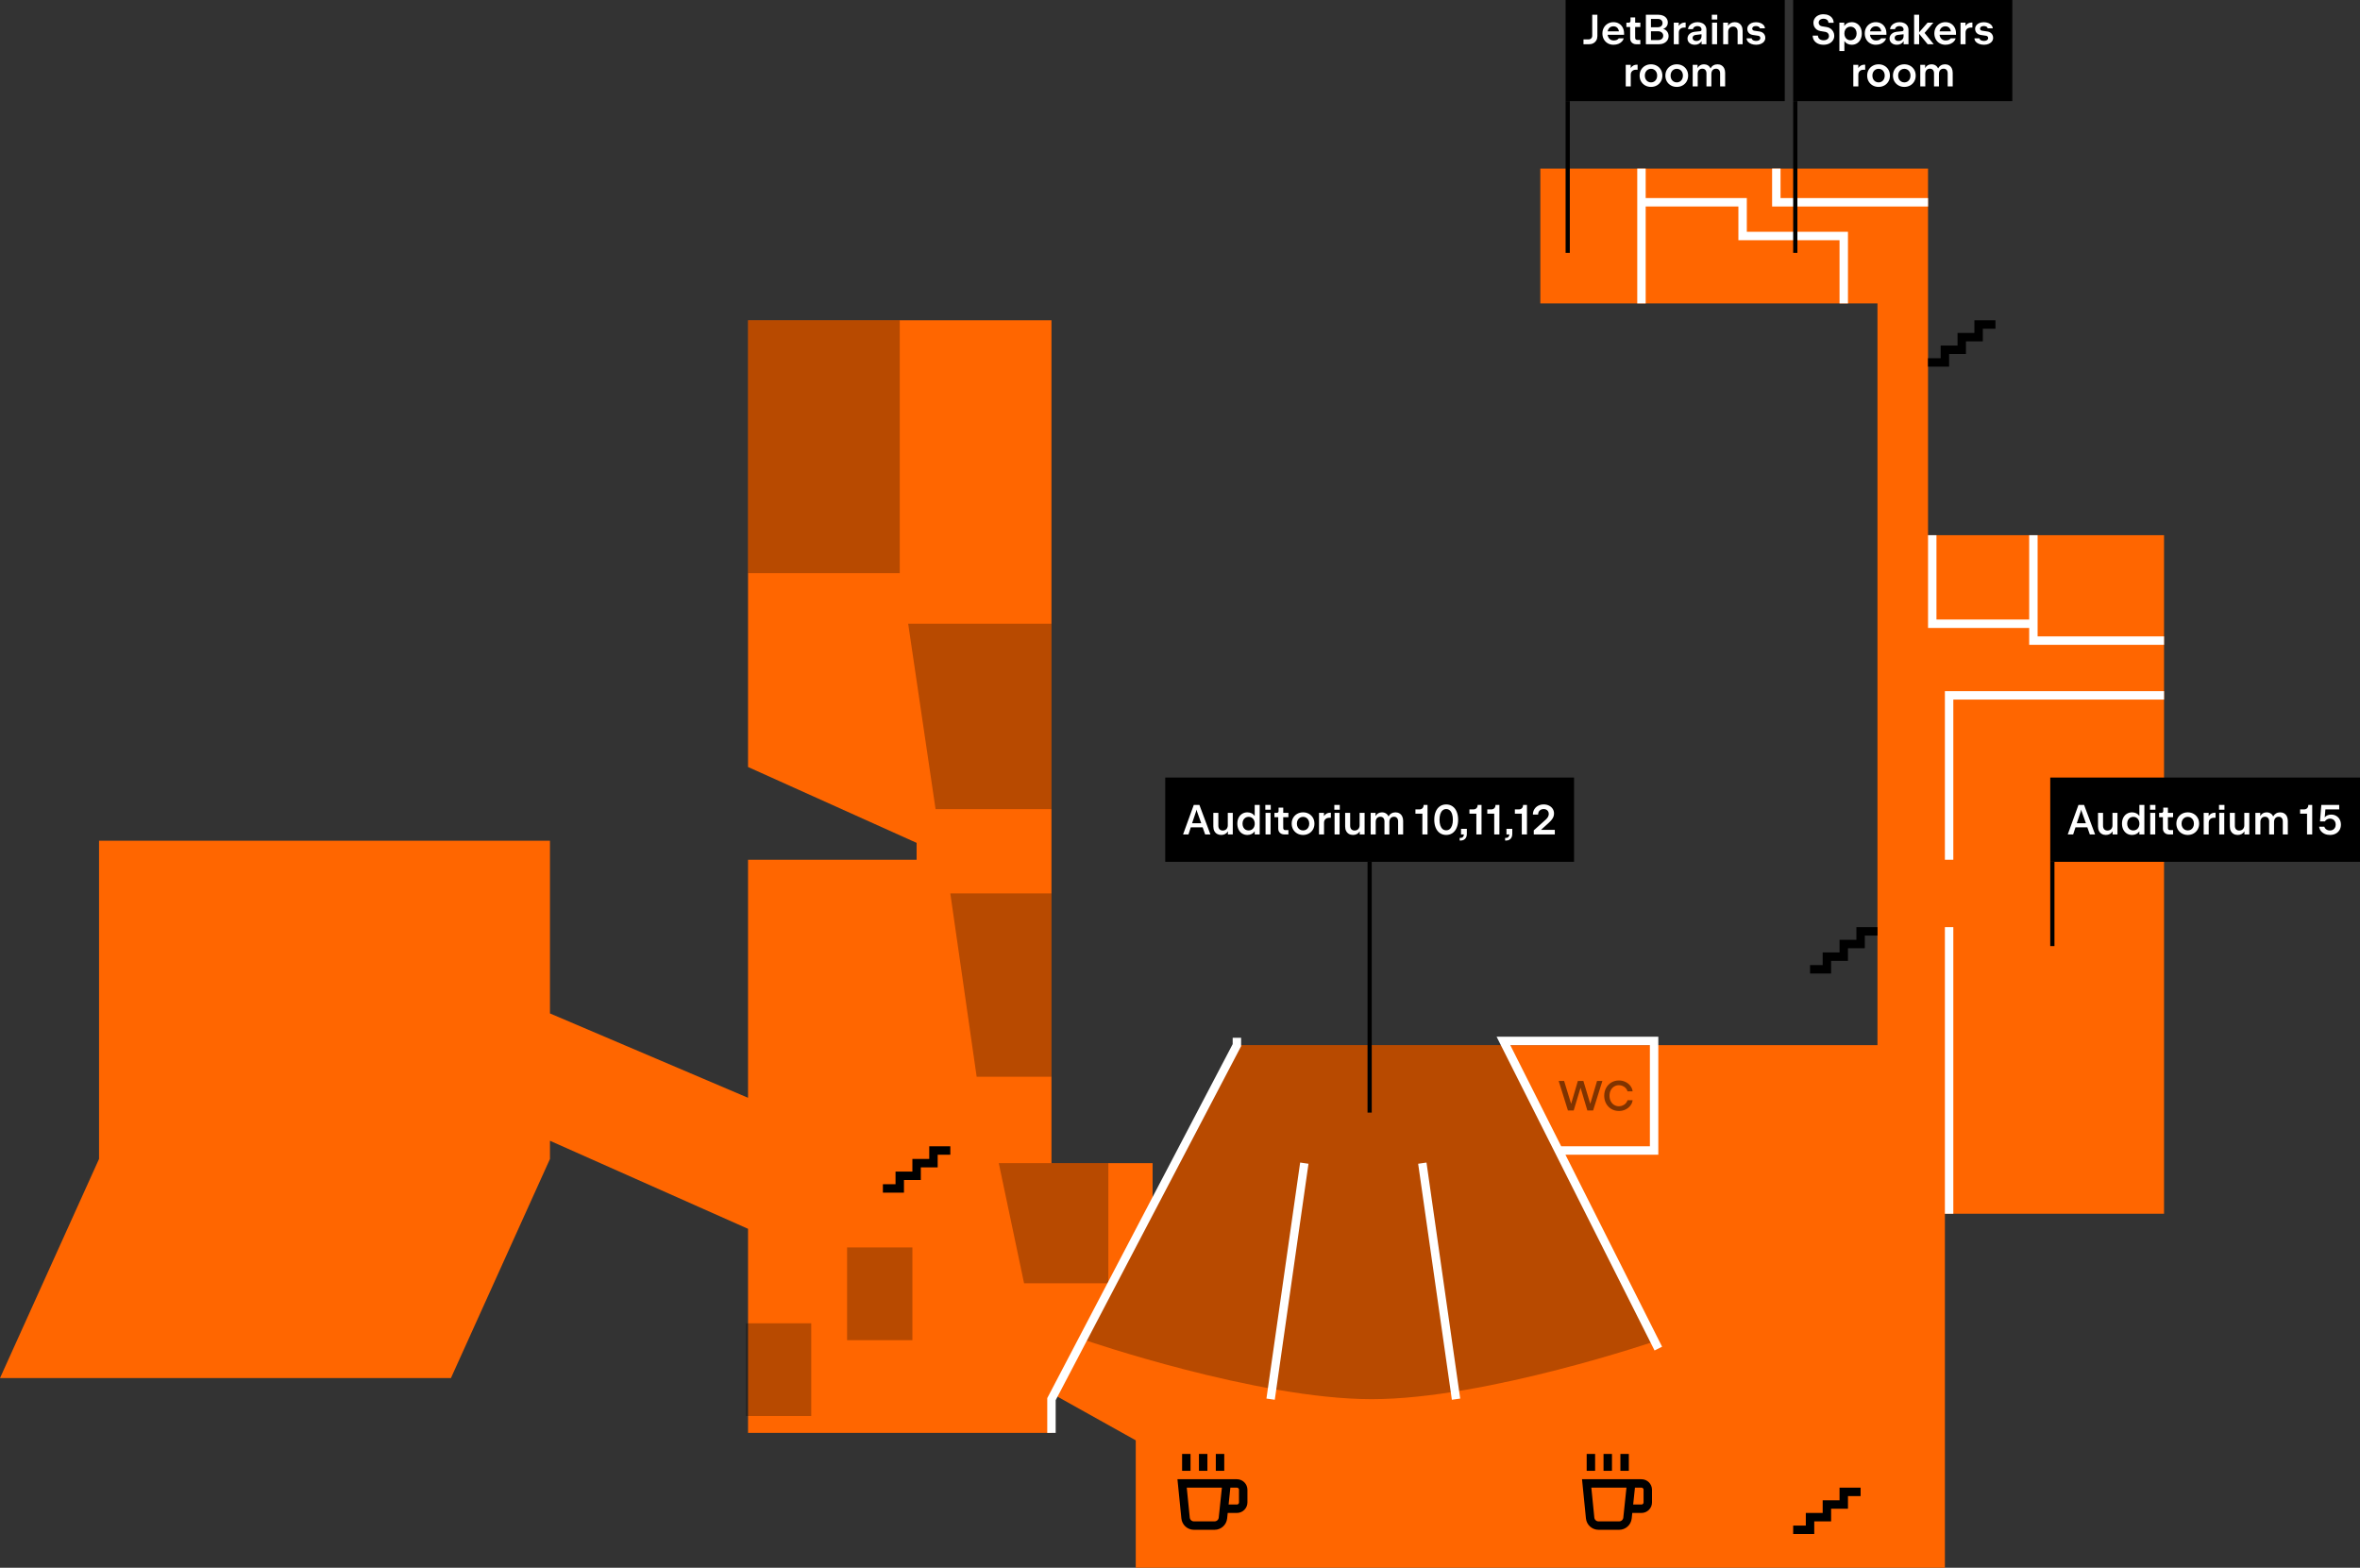 <svg width="1120" height="744" viewBox="0 0 1120 744" fill="none" xmlns="http://www.w3.org/2000/svg">
<rect x="0" y="0" width="1120" height="744" fill="#333333" stroke="none"/>
<path fill-rule="evenodd" clip-rule="evenodd" d="M915 80H731V144H891V254V306V496L732 496H587L547 572.667V552H499V152H355V364L435 400V408H355V520.977L261 480.94V399H47V550L0 654H214L261 550V541.373L355 583.151V680H499V661.217L539 683.536V744H923V576H1027V254H915V144V143V80Z" fill="#FF6600"/>
<rect x="355" y="152" width="72" height="120" fill="black" fill-opacity="0.28"/>
<rect x="354" y="628" width="31" height="44" fill="black" fill-opacity="0.28"/>
<rect x="402" y="592" width="31" height="44" fill="black" fill-opacity="0.28"/>
<path d="M474 552H526V609H486L474 552Z" fill="black" fill-opacity="0.28"/>
<path d="M431 296H499V384H444L431 296Z" fill="black" fill-opacity="0.28"/>
<path d="M451 424H499V511H463.5L451 424Z" fill="black" fill-opacity="0.28"/>
<path d="M587 496H715L787 636C787 636 705.562 664 651 664C596.438 664 515 636 515 636L587 496Z" fill="black" fill-opacity="0.28"/>
<path d="M843 80V96H915" stroke="white" stroke-width="4"/>
<path d="M1027 330H925V408M925 576V440M917 254V296H965M965 296V254M965 296V304H1027M779 80V96M779 144V96M779 96H827V112H875V144M499 680V664L587 496V492.5M787 640L739.678 546M691 664L675 552M603 664L619 552M739.678 546L713.5 494H785V546H739.678Z" stroke="white" stroke-width="4"/>
<g clip-path="url(#clip0_8714_5880)">
<rect width="104" height="48" transform="translate(743)" fill="black"/>
<path d="M751.484 18.71H753.834C754.368 18.71 754.801 18.547 755.134 18.22C755.468 17.887 755.634 17.453 755.634 16.92V7H758.084V17.09C758.084 17.857 757.918 18.537 757.584 19.13C757.251 19.717 756.781 20.177 756.174 20.51C755.574 20.837 754.884 21 754.104 21H751.484V18.71ZM765.696 21.24C764.696 21.24 763.796 21.01 762.996 20.55C762.202 20.09 761.582 19.453 761.136 18.64C760.689 17.82 760.466 16.897 760.466 15.87C760.466 14.857 760.692 13.943 761.146 13.13C761.599 12.317 762.222 11.68 763.016 11.22C763.816 10.753 764.709 10.52 765.696 10.52C766.709 10.52 767.596 10.75 768.356 11.21C769.122 11.67 769.712 12.307 770.126 13.12C770.539 13.927 770.746 14.843 770.746 15.87V16.52H762.936C763.002 17.053 763.166 17.523 763.426 17.93C763.686 18.337 764.019 18.653 764.426 18.88C764.832 19.1 765.286 19.21 765.786 19.21C766.372 19.21 766.869 19.123 767.276 18.95C767.682 18.777 767.996 18.527 768.216 18.2H770.566C770.459 18.7 770.196 19.183 769.776 19.65C769.356 20.117 768.796 20.5 768.096 20.8C767.396 21.093 766.596 21.24 765.696 21.24ZM768.306 14.87C768.186 14.137 767.902 13.557 767.456 13.13C767.016 12.703 766.432 12.49 765.706 12.49C764.986 12.49 764.379 12.703 763.886 13.13C763.399 13.557 763.089 14.137 762.956 14.87H768.306ZM776.505 21C775.959 21 775.465 20.883 775.025 20.65C774.592 20.417 774.252 20.093 774.005 19.68C773.765 19.267 773.645 18.797 773.645 18.27L773.635 12.81H771.835L771.845 10.76H772.965C773.219 10.76 773.422 10.683 773.575 10.53C773.729 10.37 773.805 10.167 773.805 9.92V8.27H776.015V10.76H778.475L778.465 12.81H776.005L776.015 17.98C776.015 18.26 776.105 18.493 776.285 18.68C776.472 18.86 776.705 18.95 776.985 18.95H778.465V21H776.505ZM787.076 7C787.936 7 788.703 7.157 789.376 7.47C790.05 7.783 790.573 8.22 790.946 8.78C791.32 9.333 791.506 9.963 791.506 10.67C791.506 11.41 791.306 12.047 790.906 12.58C790.506 13.113 789.963 13.483 789.276 13.69C790.07 13.903 790.7 14.32 791.166 14.94C791.633 15.553 791.866 16.28 791.866 17.12C791.866 17.867 791.67 18.537 791.276 19.13C790.883 19.717 790.33 20.177 789.616 20.51C788.91 20.837 788.103 21 787.196 21H781.096V7H787.076ZM786.936 19.02C787.41 19.02 787.826 18.937 788.186 18.77C788.546 18.597 788.826 18.357 789.026 18.05C789.233 17.737 789.336 17.373 789.336 16.96C789.336 16.547 789.233 16.18 789.026 15.86C788.826 15.54 788.543 15.29 788.176 15.11C787.816 14.93 787.403 14.84 786.936 14.84H783.506V19.02H786.936ZM786.816 12.92C787.25 12.92 787.63 12.84 787.956 12.68C788.29 12.513 788.546 12.283 788.726 11.99C788.913 11.69 789.006 11.34 789.006 10.94C789.006 10.547 788.913 10.203 788.726 9.91C788.546 9.61 788.29 9.38 787.956 9.22C787.63 9.06 787.25 8.98 786.816 8.98H783.506V12.92H786.816ZM794.341 10.76H796.701V12.3C797.027 11.78 797.434 11.383 797.921 11.11C798.407 10.83 798.964 10.69 799.591 10.69H799.971V13.09H799.291C798.497 13.083 797.871 13.293 797.411 13.72C796.951 14.147 796.721 14.73 796.721 15.47V21H794.341V10.76ZM805.599 10.52C806.432 10.52 807.169 10.67 807.809 10.97C808.449 11.263 808.945 11.69 809.299 12.25C809.652 12.803 809.829 13.46 809.829 14.22V21H807.529V19.51C807.209 20.07 806.772 20.5 806.219 20.8C805.672 21.093 805.025 21.24 804.279 21.24C803.619 21.24 803.025 21.117 802.499 20.87C801.979 20.617 801.572 20.267 801.279 19.82C800.985 19.367 800.839 18.853 800.839 18.28C800.839 17.733 800.979 17.23 801.259 16.77C801.545 16.303 801.942 15.923 802.449 15.63C802.955 15.337 803.525 15.157 804.159 15.09L806.829 14.81C807.035 14.79 807.199 14.717 807.319 14.59C807.439 14.457 807.499 14.263 807.499 14.01C807.492 13.523 807.309 13.13 806.949 12.83C806.589 12.53 806.119 12.38 805.539 12.38C805.165 12.38 804.822 12.447 804.509 12.58C804.202 12.707 803.955 12.88 803.769 13.1C803.582 13.32 803.472 13.563 803.439 13.83H801.089C801.155 13.19 801.392 12.62 801.799 12.12C802.205 11.62 802.739 11.23 803.399 10.95C804.059 10.663 804.792 10.52 805.599 10.52ZM803.259 18.01C803.259 18.437 803.425 18.783 803.759 19.05C804.092 19.317 804.522 19.45 805.049 19.45C805.529 19.45 805.952 19.353 806.319 19.16C806.692 18.967 806.982 18.7 807.189 18.36C807.395 18.013 807.499 17.617 807.499 17.17V16.26L804.729 16.58C804.289 16.627 803.932 16.777 803.659 17.03C803.392 17.283 803.259 17.61 803.259 18.01ZM812.505 10.76H814.885V21H812.505V10.76ZM814.975 7V9.26H812.395V7H814.975ZM817.778 10.76H820.088V12.23C820.421 11.677 820.858 11.253 821.398 10.96C821.945 10.667 822.571 10.52 823.278 10.52C824.011 10.52 824.658 10.68 825.218 11C825.785 11.32 826.225 11.783 826.538 12.39C826.851 12.997 827.008 13.72 827.008 14.56V21H824.628V14.92C824.628 14.193 824.438 13.627 824.058 13.22C823.685 12.813 823.168 12.61 822.508 12.61C822.041 12.61 821.628 12.713 821.268 12.92C820.915 13.127 820.638 13.417 820.438 13.79C820.245 14.163 820.148 14.59 820.148 15.07V21H817.778V10.76ZM833.453 21.24C832.606 21.24 831.84 21.113 831.153 20.86C830.466 20.6 829.923 20.24 829.523 19.78C829.13 19.313 828.923 18.783 828.903 18.19H831.293C831.313 18.423 831.416 18.633 831.603 18.82C831.796 19.007 832.05 19.153 832.363 19.26C832.683 19.367 833.04 19.42 833.433 19.42C833.826 19.42 834.173 19.363 834.473 19.25C834.773 19.137 835.003 18.98 835.163 18.78C835.33 18.573 835.413 18.34 835.413 18.08C835.413 17.793 835.326 17.55 835.153 17.35C834.986 17.15 834.753 17.027 834.453 16.98L831.833 16.58C831.026 16.453 830.39 16.13 829.923 15.61C829.463 15.09 829.233 14.443 829.233 13.67C829.233 13.083 829.406 12.553 829.753 12.08C830.1 11.6 830.583 11.223 831.203 10.95C831.83 10.677 832.543 10.54 833.343 10.54C834.136 10.54 834.85 10.667 835.483 10.92C836.123 11.167 836.626 11.51 836.993 11.95C837.366 12.383 837.566 12.877 837.593 13.43H835.183C835.156 13.117 834.97 12.86 834.623 12.66C834.276 12.46 833.843 12.36 833.323 12.36C832.803 12.36 832.38 12.473 832.053 12.7C831.726 12.927 831.563 13.213 831.563 13.56C831.563 13.827 831.643 14.05 831.803 14.23C831.97 14.41 832.206 14.523 832.513 14.57L835.083 14.95C835.63 15.023 836.106 15.203 836.513 15.49C836.92 15.77 837.23 16.123 837.443 16.55C837.663 16.977 837.773 17.443 837.773 17.95C837.773 18.583 837.586 19.15 837.213 19.65C836.846 20.15 836.333 20.54 835.673 20.82C835.02 21.1 834.28 21.24 833.453 21.24ZM771.538 30.76H773.898V32.3C774.225 31.78 774.631 31.383 775.118 31.11C775.605 30.83 776.161 30.69 776.788 30.69H777.168V33.09H776.488C775.695 33.083 775.068 33.293 774.608 33.72C774.148 34.147 773.918 34.73 773.918 35.47V41H771.538V30.76ZM783.522 41.24C782.502 41.24 781.582 41.01 780.762 40.55C779.942 40.09 779.295 39.453 778.822 38.64C778.355 37.827 778.122 36.907 778.122 35.88C778.122 34.853 778.355 33.933 778.822 33.12C779.295 32.307 779.942 31.67 780.762 31.21C781.589 30.75 782.512 30.52 783.532 30.52C784.552 30.52 785.472 30.75 786.292 31.21C787.112 31.67 787.755 32.307 788.222 33.12C788.689 33.933 788.922 34.853 788.922 35.88C788.922 36.907 788.689 37.827 788.222 38.64C787.755 39.453 787.112 40.09 786.292 40.55C785.472 41.01 784.549 41.24 783.522 41.24ZM780.592 35.88C780.592 36.513 780.719 37.073 780.972 37.56C781.232 38.047 781.585 38.427 782.032 38.7C782.479 38.967 782.982 39.1 783.542 39.1C784.095 39.1 784.592 38.967 785.032 38.7C785.479 38.427 785.825 38.047 786.072 37.56C786.325 37.073 786.452 36.513 786.452 35.88C786.452 35.247 786.325 34.687 786.072 34.2C785.819 33.707 785.469 33.327 785.022 33.06C784.582 32.787 784.085 32.65 783.532 32.65C782.979 32.65 782.479 32.787 782.032 33.06C781.585 33.327 781.232 33.707 780.972 34.2C780.719 34.687 780.592 35.247 780.592 35.88ZM795.749 41.24C794.729 41.24 793.809 41.01 792.989 40.55C792.169 40.09 791.522 39.453 791.049 38.64C790.582 37.827 790.349 36.907 790.349 35.88C790.349 34.853 790.582 33.933 791.049 33.12C791.522 32.307 792.169 31.67 792.989 31.21C793.815 30.75 794.739 30.52 795.759 30.52C796.779 30.52 797.699 30.75 798.519 31.21C799.339 31.67 799.982 32.307 800.449 33.12C800.915 33.933 801.149 34.853 801.149 35.88C801.149 36.907 800.915 37.827 800.449 38.64C799.982 39.453 799.339 40.09 798.519 40.55C797.699 41.01 796.775 41.24 795.749 41.24ZM792.819 35.88C792.819 36.513 792.945 37.073 793.199 37.56C793.459 38.047 793.812 38.427 794.259 38.7C794.705 38.967 795.209 39.1 795.769 39.1C796.322 39.1 796.819 38.967 797.259 38.7C797.705 38.427 798.052 38.047 798.299 37.56C798.552 37.073 798.679 36.513 798.679 35.88C798.679 35.247 798.552 34.687 798.299 34.2C798.045 33.707 797.695 33.327 797.249 33.06C796.809 32.787 796.312 32.65 795.759 32.65C795.205 32.65 794.705 32.787 794.259 33.06C793.812 33.327 793.459 33.707 793.199 34.2C792.945 34.687 792.819 35.247 792.819 35.88ZM803.315 30.76H805.625V32.3C805.932 31.727 806.342 31.287 806.855 30.98C807.369 30.673 807.965 30.52 808.645 30.52C809.379 30.52 810.012 30.69 810.545 31.03C811.079 31.363 811.485 31.84 811.765 32.46C812.099 31.847 812.549 31.37 813.115 31.03C813.682 30.69 814.339 30.52 815.085 30.52C815.812 30.52 816.445 30.687 816.985 31.02C817.532 31.347 817.955 31.813 818.255 32.42C818.555 33.027 818.705 33.733 818.705 34.54V41H816.325V34.82C816.325 34.133 816.152 33.593 815.805 33.2C815.465 32.8 814.985 32.6 814.365 32.6C813.925 32.6 813.539 32.7 813.205 32.9C812.879 33.1 812.625 33.387 812.445 33.76C812.265 34.127 812.175 34.56 812.175 35.06V41H809.845V34.82C809.845 34.133 809.672 33.593 809.325 33.2C808.979 32.8 808.499 32.6 807.885 32.6C807.212 32.6 806.679 32.823 806.285 33.27C805.892 33.71 805.695 34.307 805.695 35.06V41H803.315V30.76Z" fill="white"/>
<path d="M743 48H744.999L745 120H743V48Z" fill="black"/>
</g>
<g clip-path="url(#clip1_8714_5880)">
<rect width="104" height="48" transform="translate(851)" fill="black"/>
<path d="M865.397 21.24C864.397 21.24 863.511 21.06 862.737 20.7C861.964 20.333 861.357 19.823 860.917 19.17C860.484 18.51 860.264 17.757 860.257 16.91H862.747C862.747 17.343 862.861 17.727 863.087 18.06C863.314 18.393 863.627 18.653 864.027 18.84C864.434 19.027 864.901 19.12 865.427 19.12C865.941 19.12 866.391 19.037 866.777 18.87C867.164 18.697 867.461 18.46 867.667 18.16C867.881 17.853 867.987 17.5 867.987 17.1C867.987 16.6 867.834 16.17 867.527 15.81C867.227 15.45 866.827 15.227 866.327 15.14L863.927 14.74C863.254 14.627 862.667 14.39 862.167 14.03C861.667 13.663 861.281 13.207 861.007 12.66C860.741 12.113 860.607 11.513 860.607 10.86C860.607 10.073 860.811 9.37 861.217 8.75C861.624 8.123 862.187 7.637 862.907 7.29C863.634 6.937 864.457 6.76 865.377 6.76C866.317 6.76 867.151 6.93 867.877 7.27C868.611 7.61 869.181 8.087 869.587 8.7C869.994 9.313 870.201 10.013 870.207 10.8H867.727C867.727 10.427 867.631 10.097 867.437 9.81C867.244 9.517 866.971 9.29 866.617 9.13C866.271 8.963 865.867 8.88 865.407 8.88C864.954 8.88 864.551 8.96 864.197 9.12C863.851 9.273 863.581 9.493 863.387 9.78C863.194 10.06 863.097 10.383 863.097 10.75C863.097 11.183 863.237 11.56 863.517 11.88C863.797 12.193 864.167 12.39 864.627 12.47L866.957 12.85C867.651 12.963 868.264 13.22 868.797 13.62C869.337 14.02 869.754 14.513 870.047 15.1C870.347 15.687 870.497 16.313 870.497 16.98C870.497 17.787 870.281 18.513 869.847 19.16C869.421 19.807 868.821 20.317 868.047 20.69C867.274 21.057 866.391 21.24 865.397 21.24ZM875.247 10.76V12.36C875.613 11.773 876.103 11.32 876.717 11C877.33 10.68 878.027 10.52 878.807 10.52C879.727 10.52 880.547 10.747 881.267 11.2C881.993 11.647 882.557 12.277 882.957 13.09C883.363 13.903 883.567 14.833 883.567 15.88C883.567 16.927 883.363 17.857 882.957 18.67C882.557 19.483 881.993 20.117 881.267 20.57C880.547 21.017 879.727 21.24 878.807 21.24C878.047 21.24 877.363 21.087 876.757 20.78C876.157 20.473 875.67 20.04 875.297 19.48V24.22H872.927V10.76H875.247ZM875.297 15.88C875.297 16.513 875.42 17.077 875.667 17.57C875.913 18.057 876.257 18.437 876.697 18.71C877.137 18.977 877.64 19.11 878.207 19.11C878.773 19.11 879.273 18.977 879.707 18.71C880.147 18.437 880.487 18.057 880.727 17.57C880.973 17.077 881.097 16.513 881.097 15.88C881.097 15.247 880.973 14.687 880.727 14.2C880.487 13.707 880.147 13.327 879.707 13.06C879.273 12.787 878.773 12.65 878.207 12.65C877.64 12.65 877.137 12.787 876.697 13.06C876.257 13.327 875.913 13.707 875.667 14.2C875.42 14.687 875.297 15.247 875.297 15.88ZM890.2 21.24C889.2 21.24 888.3 21.01 887.5 20.55C886.706 20.09 886.086 19.453 885.64 18.64C885.193 17.82 884.97 16.897 884.97 15.87C884.97 14.857 885.196 13.943 885.65 13.13C886.103 12.317 886.726 11.68 887.52 11.22C888.32 10.753 889.213 10.52 890.2 10.52C891.213 10.52 892.1 10.75 892.86 11.21C893.626 11.67 894.216 12.307 894.63 13.12C895.043 13.927 895.25 14.843 895.25 15.87V16.52H887.44C887.506 17.053 887.67 17.523 887.93 17.93C888.19 18.337 888.523 18.653 888.93 18.88C889.336 19.1 889.79 19.21 890.29 19.21C890.876 19.21 891.373 19.123 891.78 18.95C892.186 18.777 892.5 18.527 892.72 18.2H895.07C894.963 18.7 894.7 19.183 894.28 19.65C893.86 20.117 893.3 20.5 892.6 20.8C891.9 21.093 891.1 21.24 890.2 21.24ZM892.81 14.87C892.69 14.137 892.406 13.557 891.96 13.13C891.52 12.703 890.936 12.49 890.21 12.49C889.49 12.49 888.883 12.703 888.39 13.13C887.903 13.557 887.593 14.137 887.46 14.87H892.81ZM901.489 10.52C902.323 10.52 903.059 10.67 903.699 10.97C904.339 11.263 904.836 11.69 905.189 12.25C905.543 12.803 905.719 13.46 905.719 14.22V21H903.419V19.51C903.099 20.07 902.663 20.5 902.109 20.8C901.563 21.093 900.916 21.24 900.169 21.24C899.509 21.24 898.916 21.117 898.389 20.87C897.869 20.617 897.463 20.267 897.169 19.82C896.876 19.367 896.729 18.853 896.729 18.28C896.729 17.733 896.869 17.23 897.149 16.77C897.436 16.303 897.833 15.923 898.339 15.63C898.846 15.337 899.416 15.157 900.049 15.09L902.719 14.81C902.926 14.79 903.089 14.717 903.209 14.59C903.329 14.457 903.389 14.263 903.389 14.01C903.383 13.523 903.199 13.13 902.839 12.83C902.479 12.53 902.009 12.38 901.429 12.38C901.056 12.38 900.713 12.447 900.399 12.58C900.093 12.707 899.846 12.88 899.659 13.1C899.473 13.32 899.363 13.563 899.329 13.83H896.979C897.046 13.19 897.283 12.62 897.689 12.12C898.096 11.62 898.629 11.23 899.289 10.95C899.949 10.663 900.683 10.52 901.489 10.52ZM899.149 18.01C899.149 18.437 899.316 18.783 899.649 19.05C899.983 19.317 900.413 19.45 900.939 19.45C901.419 19.45 901.843 19.353 902.209 19.16C902.583 18.967 902.873 18.7 903.079 18.36C903.286 18.013 903.389 17.617 903.389 17.17V16.26L900.619 16.58C900.179 16.627 899.823 16.777 899.549 17.03C899.283 17.283 899.149 17.61 899.149 18.01ZM908.395 7H910.775V15.33L914.785 10.76H917.515L913.365 15.63L917.695 21H914.825L910.775 16.03V21H908.395V7ZM923.227 21.24C922.227 21.24 921.327 21.01 920.527 20.55C919.734 20.09 919.114 19.453 918.667 18.64C918.22 17.82 917.997 16.897 917.997 15.87C917.997 14.857 918.224 13.943 918.677 13.13C919.13 12.317 919.754 11.68 920.547 11.22C921.347 10.753 922.24 10.52 923.227 10.52C924.24 10.52 925.127 10.75 925.887 11.21C926.654 11.67 927.244 12.307 927.657 13.12C928.07 13.927 928.277 14.843 928.277 15.87V16.52H920.467C920.534 17.053 920.697 17.523 920.957 17.93C921.217 18.337 921.55 18.653 921.957 18.88C922.364 19.1 922.817 19.21 923.317 19.21C923.904 19.21 924.4 19.123 924.807 18.95C925.214 18.777 925.527 18.527 925.747 18.2H928.097C927.99 18.7 927.727 19.183 927.307 19.65C926.887 20.117 926.327 20.5 925.627 20.8C924.927 21.093 924.127 21.24 923.227 21.24ZM925.837 14.87C925.717 14.137 925.434 13.557 924.987 13.13C924.547 12.703 923.964 12.49 923.237 12.49C922.517 12.49 921.91 12.703 921.417 13.13C920.93 13.557 920.62 14.137 920.487 14.87H925.837ZM930.427 10.76H932.787V12.3C933.113 11.78 933.52 11.383 934.007 11.11C934.493 10.83 935.05 10.69 935.677 10.69H936.057V13.09H935.377C934.583 13.083 933.957 13.293 933.497 13.72C933.037 14.147 932.807 14.73 932.807 15.47V21H930.427V10.76ZM941.57 21.24C940.724 21.24 939.957 21.113 939.27 20.86C938.584 20.6 938.04 20.24 937.64 19.78C937.247 19.313 937.04 18.783 937.02 18.19H939.41C939.43 18.423 939.534 18.633 939.72 18.82C939.914 19.007 940.167 19.153 940.48 19.26C940.8 19.367 941.157 19.42 941.55 19.42C941.944 19.42 942.29 19.363 942.59 19.25C942.89 19.137 943.12 18.98 943.28 18.78C943.447 18.573 943.53 18.34 943.53 18.08C943.53 17.793 943.444 17.55 943.27 17.35C943.104 17.15 942.87 17.027 942.57 16.98L939.95 16.58C939.144 16.453 938.507 16.13 938.04 15.61C937.58 15.09 937.35 14.443 937.35 13.67C937.35 13.083 937.524 12.553 937.87 12.08C938.217 11.6 938.7 11.223 939.32 10.95C939.947 10.677 940.66 10.54 941.46 10.54C942.254 10.54 942.967 10.667 943.6 10.92C944.24 11.167 944.744 11.51 945.11 11.95C945.484 12.383 945.684 12.877 945.71 13.43H943.3C943.274 13.117 943.087 12.86 942.74 12.66C942.394 12.46 941.96 12.36 941.44 12.36C940.92 12.36 940.497 12.473 940.17 12.7C939.844 12.927 939.68 13.213 939.68 13.56C939.68 13.827 939.76 14.05 939.92 14.23C940.087 14.41 940.324 14.523 940.63 14.57L943.2 14.95C943.747 15.023 944.224 15.203 944.63 15.49C945.037 15.77 945.347 16.123 945.56 16.55C945.78 16.977 945.89 17.443 945.89 17.95C945.89 18.583 945.704 19.15 945.33 19.65C944.964 20.15 944.45 20.54 943.79 20.82C943.137 21.1 942.397 21.24 941.57 21.24ZM879.538 30.76H881.898V32.3C882.225 31.78 882.631 31.383 883.118 31.11C883.605 30.83 884.161 30.69 884.788 30.69H885.168V33.09H884.488C883.695 33.083 883.068 33.293 882.608 33.72C882.148 34.147 881.918 34.73 881.918 35.47V41H879.538V30.76ZM891.522 41.24C890.502 41.24 889.582 41.01 888.762 40.55C887.942 40.09 887.295 39.453 886.822 38.64C886.355 37.827 886.122 36.907 886.122 35.88C886.122 34.853 886.355 33.933 886.822 33.12C887.295 32.307 887.942 31.67 888.762 31.21C889.589 30.75 890.512 30.52 891.532 30.52C892.552 30.52 893.472 30.75 894.292 31.21C895.112 31.67 895.755 32.307 896.222 33.12C896.689 33.933 896.922 34.853 896.922 35.88C896.922 36.907 896.689 37.827 896.222 38.64C895.755 39.453 895.112 40.09 894.292 40.55C893.472 41.01 892.549 41.24 891.522 41.24ZM888.592 35.88C888.592 36.513 888.719 37.073 888.972 37.56C889.232 38.047 889.585 38.427 890.032 38.7C890.479 38.967 890.982 39.1 891.542 39.1C892.095 39.1 892.592 38.967 893.032 38.7C893.479 38.427 893.825 38.047 894.072 37.56C894.325 37.073 894.452 36.513 894.452 35.88C894.452 35.247 894.325 34.687 894.072 34.2C893.819 33.707 893.469 33.327 893.022 33.06C892.582 32.787 892.085 32.65 891.532 32.65C890.979 32.65 890.479 32.787 890.032 33.06C889.585 33.327 889.232 33.707 888.972 34.2C888.719 34.687 888.592 35.247 888.592 35.88ZM903.749 41.24C902.729 41.24 901.809 41.01 900.989 40.55C900.169 40.09 899.522 39.453 899.049 38.64C898.582 37.827 898.349 36.907 898.349 35.88C898.349 34.853 898.582 33.933 899.049 33.12C899.522 32.307 900.169 31.67 900.989 31.21C901.815 30.75 902.739 30.52 903.759 30.52C904.779 30.52 905.699 30.75 906.519 31.21C907.339 31.67 907.982 32.307 908.449 33.12C908.915 33.933 909.149 34.853 909.149 35.88C909.149 36.907 908.915 37.827 908.449 38.64C907.982 39.453 907.339 40.09 906.519 40.55C905.699 41.01 904.775 41.24 903.749 41.24ZM900.819 35.88C900.819 36.513 900.945 37.073 901.199 37.56C901.459 38.047 901.812 38.427 902.259 38.7C902.705 38.967 903.209 39.1 903.769 39.1C904.322 39.1 904.819 38.967 905.259 38.7C905.705 38.427 906.052 38.047 906.299 37.56C906.552 37.073 906.679 36.513 906.679 35.88C906.679 35.247 906.552 34.687 906.299 34.2C906.045 33.707 905.695 33.327 905.249 33.06C904.809 32.787 904.312 32.65 903.759 32.65C903.205 32.65 902.705 32.787 902.259 33.06C901.812 33.327 901.459 33.707 901.199 34.2C900.945 34.687 900.819 35.247 900.819 35.88ZM911.315 30.76H913.625V32.3C913.932 31.727 914.342 31.287 914.855 30.98C915.369 30.673 915.965 30.52 916.645 30.52C917.379 30.52 918.012 30.69 918.545 31.03C919.079 31.363 919.485 31.84 919.765 32.46C920.099 31.847 920.549 31.37 921.115 31.03C921.682 30.69 922.339 30.52 923.085 30.52C923.812 30.52 924.445 30.687 924.985 31.02C925.532 31.347 925.955 31.813 926.255 32.42C926.555 33.027 926.705 33.733 926.705 34.54V41H924.325V34.82C924.325 34.133 924.152 33.593 923.805 33.2C923.465 32.8 922.985 32.6 922.365 32.6C921.925 32.6 921.539 32.7 921.205 32.9C920.879 33.1 920.625 33.387 920.445 33.76C920.265 34.127 920.175 34.56 920.175 35.06V41H917.845V34.82C917.845 34.133 917.672 33.593 917.325 33.2C916.979 32.8 916.499 32.6 915.885 32.6C915.212 32.6 914.679 32.823 914.285 33.27C913.892 33.71 913.695 34.307 913.695 35.06V41H911.315V30.76Z" fill="white"/>
<path d="M851 48H852.999L853 120H851V48Z" fill="black"/>
</g>
<g clip-path="url(#clip2_8714_5880)">
<rect width="147" height="40" transform="translate(973 369)" fill="black"/>
<path d="M986.39 382H989.06L994.29 396H991.79L990.6 392.63H984.97L983.87 396H981.3L986.39 382ZM989.93 390.68L987.91 385.06L987.7 384.19L987.48 385.06L985.59 390.68H989.93ZM1004.9 396H1002.59V394.53C1002.26 395.083 1001.82 395.507 1001.27 395.8C1000.73 396.093 1000.11 396.24 999.399 396.24C998.665 396.24 998.015 396.08 997.449 395.76C996.889 395.44 996.452 394.977 996.139 394.37C995.825 393.763 995.669 393.04 995.669 392.2V385.76H998.049V391.84C998.049 392.567 998.235 393.133 998.609 393.54C998.989 393.947 999.509 394.15 1000.17 394.15C1000.64 394.15 1001.05 394.047 1001.4 393.84C1001.76 393.633 1002.04 393.343 1002.23 392.97C1002.43 392.597 1002.53 392.17 1002.53 391.69V385.76H1004.9V396ZM1015.3 394.51C1014.93 395.063 1014.44 395.49 1013.84 395.79C1013.24 396.09 1012.57 396.24 1011.81 396.24C1010.89 396.24 1010.07 396.017 1009.34 395.57C1008.62 395.117 1008.06 394.483 1007.65 393.67C1007.25 392.857 1007.05 391.927 1007.05 390.88C1007.05 389.833 1007.25 388.903 1007.65 388.09C1008.06 387.277 1008.62 386.647 1009.34 386.2C1010.07 385.747 1010.89 385.52 1011.81 385.52C1012.57 385.52 1013.24 385.67 1013.84 385.97C1014.44 386.27 1014.93 386.697 1015.3 387.25V382H1017.67V396H1015.3V394.51ZM1009.52 390.88C1009.52 391.513 1009.64 392.077 1009.88 392.57C1010.13 393.057 1010.47 393.437 1010.9 393.71C1011.34 393.977 1011.85 394.11 1012.41 394.11C1012.94 394.11 1013.41 393.993 1013.82 393.76C1014.24 393.527 1014.58 393.2 1014.83 392.78C1015.09 392.353 1015.25 391.86 1015.3 391.3V390.46C1015.25 389.9 1015.09 389.41 1014.83 388.99C1014.58 388.563 1014.24 388.233 1013.82 388C1013.41 387.767 1012.94 387.65 1012.41 387.65C1011.85 387.65 1011.34 387.787 1010.9 388.06C1010.47 388.327 1010.13 388.707 1009.88 389.2C1009.64 389.687 1009.52 390.247 1009.52 390.88ZM1020.45 385.76H1022.83V396H1020.45V385.76ZM1022.92 382V384.26H1020.34V382H1022.92ZM1029.33 396C1028.79 396 1028.29 395.883 1027.85 395.65C1027.42 395.417 1027.08 395.093 1026.83 394.68C1026.59 394.267 1026.47 393.797 1026.47 393.27L1026.46 387.81H1024.66L1024.67 385.76H1025.79C1026.05 385.76 1026.25 385.683 1026.4 385.53C1026.56 385.37 1026.63 385.167 1026.63 384.92V383.27H1028.84V385.76H1031.3L1031.29 387.81H1028.83L1028.84 392.98C1028.84 393.26 1028.93 393.493 1029.11 393.68C1029.3 393.86 1029.53 393.95 1029.81 393.95H1031.29V396H1029.33ZM1038.25 396.24C1037.23 396.24 1036.31 396.01 1035.49 395.55C1034.67 395.09 1034.03 394.453 1033.55 393.64C1033.09 392.827 1032.85 391.907 1032.85 390.88C1032.85 389.853 1033.09 388.933 1033.55 388.12C1034.03 387.307 1034.67 386.67 1035.49 386.21C1036.32 385.75 1037.24 385.52 1038.26 385.52C1039.28 385.52 1040.2 385.75 1041.02 386.21C1041.84 386.67 1042.49 387.307 1042.95 388.12C1043.42 388.933 1043.65 389.853 1043.65 390.88C1043.65 391.907 1043.42 392.827 1042.95 393.64C1042.49 394.453 1041.84 395.09 1041.02 395.55C1040.2 396.01 1039.28 396.24 1038.25 396.24ZM1035.32 390.88C1035.32 391.513 1035.45 392.073 1035.7 392.56C1035.96 393.047 1036.32 393.427 1036.76 393.7C1037.21 393.967 1037.71 394.1 1038.27 394.1C1038.83 394.1 1039.32 393.967 1039.76 393.7C1040.21 393.427 1040.56 393.047 1040.8 392.56C1041.06 392.073 1041.18 391.513 1041.18 390.88C1041.18 390.247 1041.06 389.687 1040.8 389.2C1040.55 388.707 1040.2 388.327 1039.75 388.06C1039.31 387.787 1038.82 387.65 1038.26 387.65C1037.71 387.65 1037.21 387.787 1036.76 388.06C1036.32 388.327 1035.96 388.707 1035.7 389.2C1035.45 389.687 1035.32 390.247 1035.32 390.88ZM1045.82 385.76H1048.18V387.3C1048.51 386.78 1048.91 386.383 1049.4 386.11C1049.89 385.83 1050.44 385.69 1051.07 385.69H1051.45V388.09H1050.77C1049.98 388.083 1049.35 388.293 1048.89 388.72C1048.43 389.147 1048.2 389.73 1048.2 390.47V396H1045.82V385.76ZM1053.2 385.76H1055.58V396H1053.2V385.76ZM1055.67 382V384.26H1053.09V382H1055.67ZM1067.46 396H1065.15V394.53C1064.81 395.083 1064.37 395.507 1063.83 395.8C1063.29 396.093 1062.66 396.24 1061.96 396.24C1061.22 396.24 1060.57 396.08 1060.01 395.76C1059.45 395.44 1059.01 394.977 1058.7 394.37C1058.38 393.763 1058.23 393.04 1058.23 392.2V385.76H1060.61V391.84C1060.61 392.567 1060.79 393.133 1061.17 393.54C1061.55 393.947 1062.07 394.15 1062.73 394.15C1063.19 394.15 1063.6 394.047 1063.96 393.84C1064.32 393.633 1064.59 393.343 1064.79 392.97C1064.99 392.597 1065.09 392.17 1065.09 391.69V385.76H1067.46V396ZM1070.35 385.76H1072.66V387.3C1072.97 386.727 1073.38 386.287 1073.89 385.98C1074.41 385.673 1075 385.52 1075.68 385.52C1076.42 385.52 1077.05 385.69 1077.58 386.03C1078.12 386.363 1078.52 386.84 1078.8 387.46C1079.14 386.847 1079.59 386.37 1080.15 386.03C1080.72 385.69 1081.38 385.52 1082.12 385.52C1082.85 385.52 1083.48 385.687 1084.02 386.02C1084.57 386.347 1084.99 386.813 1085.29 387.42C1085.59 388.027 1085.74 388.733 1085.74 389.54V396H1083.36V389.82C1083.36 389.133 1083.19 388.593 1082.84 388.2C1082.5 387.8 1082.02 387.6 1081.4 387.6C1080.96 387.6 1080.58 387.7 1080.24 387.9C1079.92 388.1 1079.66 388.387 1079.48 388.76C1079.3 389.127 1079.21 389.56 1079.21 390.06V396H1076.88V389.82C1076.88 389.133 1076.71 388.593 1076.36 388.2C1076.02 387.8 1075.54 387.6 1074.92 387.6C1074.25 387.6 1073.72 387.823 1073.32 388.27C1072.93 388.71 1072.73 389.307 1072.73 390.06V396H1070.35V385.76ZM1094.87 386.16H1091.58V384.12H1093.43C1094.06 384.12 1094.56 383.93 1094.92 383.55C1095.3 383.163 1095.48 382.647 1095.47 382H1097.32V396H1094.87V386.16ZM1105.75 396.24C1104.84 396.24 1104 396.073 1103.25 395.74C1102.5 395.4 1101.9 394.937 1101.43 394.35C1100.97 393.757 1100.7 393.087 1100.61 392.34H1103.09C1103.16 392.673 1103.33 392.977 1103.58 393.25C1103.83 393.523 1104.15 393.74 1104.52 393.9C1104.89 394.053 1105.3 394.13 1105.74 394.13C1106.28 394.13 1106.75 394.013 1107.16 393.78C1107.57 393.54 1107.89 393.21 1108.12 392.79C1108.35 392.363 1108.46 391.873 1108.46 391.32C1108.46 390.76 1108.35 390.267 1108.12 389.84C1107.89 389.413 1107.57 389.083 1107.16 388.85C1106.75 388.617 1106.27 388.5 1105.74 388.5C1105.38 388.5 1105.04 388.567 1104.71 388.7C1104.39 388.827 1104.11 388.99 1103.87 389.19C1103.64 389.39 1103.46 389.597 1103.35 389.81H1101.02L1101.65 382H1110.13V384.11H1103.58L1103.25 387.94C1103.52 387.527 1103.94 387.197 1104.51 386.95C1105.09 386.703 1105.68 386.58 1106.28 386.58C1107.18 386.58 1107.98 386.783 1108.69 387.19C1109.4 387.59 1109.96 388.153 1110.35 388.88C1110.75 389.6 1110.95 390.42 1110.95 391.34C1110.95 392.293 1110.73 393.143 1110.29 393.89C1109.86 394.63 1109.25 395.207 1108.46 395.62C1107.67 396.033 1106.77 396.24 1105.75 396.24Z" fill="white"/>
<path d="M973 409H974.999L975 449H973V409Z" fill="black"/>
</g>
<path d="M582 716H587C588.657 716 590 714.657 590 713V707C590 705.343 588.657 704 587 704H561L562.64 720.398C562.844 722.443 564.565 724 566.62 724H576.399C578.446 724 580.163 722.455 580.377 720.419L582 705" stroke="black" stroke-width="4"/>
<rect x="561" y="690" width="4" height="8" fill="black"/>
<rect x="569" y="690" width="4" height="8" fill="black"/>
<rect x="577" y="690" width="4" height="8" fill="black"/>
<path d="M774 716H779C780.657 716 782 714.657 782 713V707C782 705.343 780.657 704 779 704H753L754.64 720.398C754.844 722.443 756.565 724 758.62 724H768.399C770.446 724 772.163 722.455 772.377 720.419L774 705" stroke="black" stroke-width="4"/>
<rect x="753" y="690" width="4" height="8" fill="black"/>
<rect x="761" y="690" width="4" height="8" fill="black"/>
<rect x="769" y="690" width="4" height="8" fill="black"/>
<path d="M915 172H923V166H931V160H939V154H947" stroke="black" stroke-width="4"/>
<path d="M859 460H867V454H875V448H883V442H891" stroke="black" stroke-width="4"/>
<path d="M419 564H427V558H435V552H443V546H451" stroke="black" stroke-width="4"/>
<path d="M851 726H859V720H867V714H875V708H883" stroke="black" stroke-width="4"/>
<g clip-path="url(#clip3_8714_5880)">
<rect width="194" height="40" transform="translate(553 369)" fill="black"/>
<path d="M566.54 382H569.21L574.44 396H571.94L570.75 392.63H565.12L564.02 396H561.45L566.54 382ZM570.08 390.68L568.06 385.06L567.85 384.19L567.63 385.06L565.74 390.68H570.08ZM585.049 396H582.739V394.53C582.406 395.083 581.966 395.507 581.419 395.8C580.879 396.093 580.256 396.24 579.549 396.24C578.816 396.24 578.166 396.08 577.599 395.76C577.039 395.44 576.602 394.977 576.289 394.37C575.976 393.763 575.819 393.04 575.819 392.2V385.76H578.199V391.84C578.199 392.567 578.386 393.133 578.759 393.54C579.139 393.947 579.659 394.15 580.319 394.15C580.786 394.15 581.196 394.047 581.549 393.84C581.909 393.633 582.186 393.343 582.379 392.97C582.579 392.597 582.679 392.17 582.679 391.69V385.76H585.049V396ZM595.454 394.51C595.081 395.063 594.594 395.49 593.994 395.79C593.394 396.09 592.717 396.24 591.964 396.24C591.044 396.24 590.221 396.017 589.494 395.57C588.774 395.117 588.211 394.483 587.804 393.67C587.404 392.857 587.204 391.927 587.204 390.88C587.204 389.833 587.404 388.903 587.804 388.09C588.211 387.277 588.774 386.647 589.494 386.2C590.221 385.747 591.044 385.52 591.964 385.52C592.717 385.52 593.394 385.67 593.994 385.97C594.594 386.27 595.081 386.697 595.454 387.25V382H597.824V396H595.454V394.51ZM589.674 390.88C589.674 391.513 589.794 392.077 590.034 392.57C590.281 393.057 590.621 393.437 591.054 393.71C591.494 393.977 591.997 394.11 592.564 394.11C593.091 394.11 593.561 393.993 593.974 393.76C594.394 393.527 594.731 393.2 594.984 392.78C595.244 392.353 595.401 391.86 595.454 391.3V390.46C595.401 389.9 595.244 389.41 594.984 388.99C594.731 388.563 594.394 388.233 593.974 388C593.561 387.767 593.091 387.65 592.564 387.65C591.997 387.65 591.494 387.787 591.054 388.06C590.621 388.327 590.281 388.707 590.034 389.2C589.794 389.687 589.674 390.247 589.674 390.88ZM600.6 385.76H602.98V396H600.6V385.76ZM603.07 382V384.26H600.49V382H603.07ZM609.484 396C608.937 396 608.444 395.883 608.004 395.65C607.57 395.417 607.23 395.093 606.984 394.68C606.744 394.267 606.624 393.797 606.624 393.27L606.614 387.81H604.814L604.824 385.76H605.944C606.197 385.76 606.4 385.683 606.554 385.53C606.707 385.37 606.784 385.167 606.784 384.92V383.27H608.994V385.76H611.454L611.444 387.81H608.984L608.994 392.98C608.994 393.26 609.084 393.493 609.264 393.68C609.45 393.86 609.684 393.95 609.964 393.95H611.444V396H609.484ZM618.405 396.24C617.385 396.24 616.465 396.01 615.645 395.55C614.825 395.09 614.178 394.453 613.705 393.64C613.238 392.827 613.005 391.907 613.005 390.88C613.005 389.853 613.238 388.933 613.705 388.12C614.178 387.307 614.825 386.67 615.645 386.21C616.472 385.75 617.395 385.52 618.415 385.52C619.435 385.52 620.355 385.75 621.175 386.21C621.995 386.67 622.638 387.307 623.105 388.12C623.572 388.933 623.805 389.853 623.805 390.88C623.805 391.907 623.572 392.827 623.105 393.64C622.638 394.453 621.995 395.09 621.175 395.55C620.355 396.01 619.432 396.24 618.405 396.24ZM615.475 390.88C615.475 391.513 615.602 392.073 615.855 392.56C616.115 393.047 616.468 393.427 616.915 393.7C617.362 393.967 617.865 394.1 618.425 394.1C618.978 394.1 619.475 393.967 619.915 393.7C620.362 393.427 620.708 393.047 620.955 392.56C621.208 392.073 621.335 391.513 621.335 390.88C621.335 390.247 621.208 389.687 620.955 389.2C620.702 388.707 620.352 388.327 619.905 388.06C619.465 387.787 618.968 387.65 618.415 387.65C617.862 387.65 617.362 387.787 616.915 388.06C616.468 388.327 616.115 388.707 615.855 389.2C615.602 389.687 615.475 390.247 615.475 390.88ZM625.971 385.76H628.331V387.3C628.658 386.78 629.065 386.383 629.551 386.11C630.038 385.83 630.595 385.69 631.221 385.69H631.601V388.09H630.921C630.128 388.083 629.501 388.293 629.041 388.72C628.581 389.147 628.351 389.73 628.351 390.47V396H625.971V385.76ZM633.354 385.76H635.734V396H633.354V385.76ZM635.824 382V384.26H633.244V382H635.824ZM647.608 396H645.298V394.53C644.964 395.083 644.524 395.507 643.978 395.8C643.438 396.093 642.814 396.24 642.108 396.24C641.374 396.24 640.724 396.08 640.158 395.76C639.598 395.44 639.161 394.977 638.848 394.37C638.534 393.763 638.378 393.04 638.378 392.2V385.76H640.758V391.84C640.758 392.567 640.944 393.133 641.318 393.54C641.698 393.947 642.218 394.15 642.878 394.15C643.344 394.15 643.754 394.047 644.108 393.84C644.468 393.633 644.744 393.343 644.938 392.97C645.138 392.597 645.238 392.17 645.238 391.69V385.76H647.608V396ZM650.503 385.76H652.813V387.3C653.119 386.727 653.529 386.287 654.043 385.98C654.556 385.673 655.153 385.52 655.833 385.52C656.566 385.52 657.199 385.69 657.733 386.03C658.266 386.363 658.673 386.84 658.953 387.46C659.286 386.847 659.736 386.37 660.303 386.03C660.869 385.69 661.526 385.52 662.273 385.52C662.999 385.52 663.633 385.687 664.173 386.02C664.719 386.347 665.143 386.813 665.443 387.42C665.743 388.027 665.893 388.733 665.893 389.54V396H663.513V389.82C663.513 389.133 663.339 388.593 662.993 388.2C662.653 387.8 662.173 387.6 661.553 387.6C661.113 387.6 660.726 387.7 660.393 387.9C660.066 388.1 659.813 388.387 659.633 388.76C659.453 389.127 659.363 389.56 659.363 390.06V396H657.033V389.82C657.033 389.133 656.859 388.593 656.513 388.2C656.166 387.8 655.686 387.6 655.073 387.6C654.399 387.6 653.866 387.823 653.473 388.27C653.079 388.71 652.883 389.307 652.883 390.06V396H650.503V385.76ZM675.023 386.16H671.733V384.12H673.583C674.21 384.12 674.706 383.93 675.073 383.55C675.446 383.163 675.63 382.647 675.623 382H677.473V396H675.023V386.16ZM686.33 394.05C686.983 394.05 687.546 393.85 688.02 393.45C688.493 393.05 688.856 392.473 689.11 391.72C689.37 390.96 689.5 390.06 689.5 389.02C689.5 387.973 689.37 387.07 689.11 386.31C688.856 385.543 688.49 384.96 688.01 384.56C687.536 384.153 686.976 383.95 686.33 383.95C685.683 383.95 685.12 384.153 684.64 384.56C684.166 384.96 683.8 385.54 683.54 386.3C683.286 387.053 683.16 387.953 683.16 389C683.16 390.047 683.286 390.95 683.54 391.71C683.8 392.463 684.166 393.043 684.64 393.45C685.12 393.85 685.683 394.05 686.33 394.05ZM680.67 389.02C680.67 387.56 680.9 386.283 681.36 385.19C681.826 384.09 682.483 383.243 683.33 382.65C684.183 382.057 685.18 381.76 686.32 381.76C687.46 381.76 688.456 382.057 689.31 382.65C690.17 383.243 690.83 384.087 691.29 385.18C691.756 386.273 691.99 387.553 691.99 389.02C691.99 390.48 691.756 391.753 691.29 392.84C690.83 393.927 690.173 394.767 689.32 395.36C688.466 395.947 687.466 396.24 686.32 396.24C685.18 396.24 684.183 395.947 683.33 395.36C682.483 394.767 681.826 393.927 681.36 392.84C680.9 391.747 680.67 390.473 680.67 389.02ZM692.729 397.65H693.169C693.642 397.65 694.019 397.5 694.299 397.2C694.579 396.907 694.719 396.507 694.719 396H693.369V393.34H696.129V395.79C696.129 396.423 696.009 396.973 695.769 397.44C695.529 397.913 695.185 398.273 694.739 398.52C694.292 398.773 693.769 398.9 693.169 398.9H692.729V397.65ZM700.648 386.16H697.358V384.12H699.208C699.835 384.12 700.331 383.93 700.698 383.55C701.071 383.163 701.255 382.647 701.248 382H703.098V396H700.648V386.16ZM709.125 386.16H705.835V384.12H707.685C708.311 384.12 708.808 383.93 709.175 383.55C709.548 383.163 709.731 382.647 709.725 382H711.575V396H709.125V386.16ZM714.291 397.65H714.731C715.205 397.65 715.581 397.5 715.861 397.2C716.141 396.907 716.281 396.507 716.281 396H714.931V393.34H717.691V395.79C717.691 396.423 717.571 396.973 717.331 397.44C717.091 397.913 716.748 398.273 716.301 398.52C715.855 398.773 715.331 398.9 714.731 398.9H714.291V397.65ZM722.211 386.16H718.921V384.12H720.771C721.397 384.12 721.894 383.93 722.261 383.55C722.634 383.163 722.817 382.647 722.811 382H724.661V396H722.211V386.16ZM727.887 394.07L733.567 388.97C734.06 388.517 734.424 388.073 734.657 387.64C734.89 387.207 735.007 386.75 735.007 386.27C735.007 385.81 734.904 385.407 734.697 385.06C734.497 384.707 734.214 384.433 733.847 384.24C733.48 384.047 733.057 383.95 732.577 383.95C732.064 383.95 731.607 384.06 731.207 384.28C730.807 384.5 730.497 384.807 730.277 385.2C730.057 385.593 729.947 386.043 729.947 386.55H727.477C727.477 385.637 727.697 384.817 728.137 384.09C728.577 383.357 729.187 382.787 729.967 382.38C730.747 381.967 731.627 381.76 732.607 381.76C733.54 381.76 734.377 381.947 735.117 382.32C735.864 382.687 736.447 383.197 736.867 383.85C737.287 384.503 737.497 385.24 737.497 386.06C737.497 386.847 737.294 387.597 736.887 388.31C736.48 389.023 735.85 389.753 734.997 390.5L731.347 393.81H737.877V396H727.897L727.887 394.07Z" fill="white"/>
<path d="M649 409H650.999L651 528H649V409Z" fill="black"/>
</g>
<g opacity="0.5" clip-path="url(#clip4_8714_5880)">
<path d="M742.296 513L745.626 523.84L748.816 513H751.436L754.706 523.84L757.926 513H760.446L756.056 527H753.316L750.096 516.21L746.836 527H744.106L739.716 513H742.296ZM768.321 527.24C766.994 527.24 765.797 526.927 764.731 526.3C763.671 525.673 762.837 524.81 762.231 523.71C761.624 522.603 761.321 521.367 761.321 520C761.321 518.633 761.624 517.4 762.231 516.3C762.837 515.193 763.671 514.327 764.731 513.7C765.797 513.073 766.994 512.76 768.321 512.76C769.441 512.76 770.477 512.997 771.431 513.47C772.391 513.937 773.167 514.567 773.761 515.36C774.361 516.147 774.707 516.997 774.801 517.91H772.381C772.261 517.403 772.004 516.927 771.611 516.48C771.224 516.033 770.741 515.677 770.161 515.41C769.581 515.137 768.964 515 768.311 515C767.457 515 766.691 515.213 766.011 515.64C765.331 516.067 764.797 516.66 764.411 517.42C764.031 518.18 763.841 519.04 763.841 520C763.841 520.96 764.031 521.82 764.411 522.58C764.797 523.34 765.331 523.933 766.011 524.36C766.691 524.787 767.457 525 768.311 525C768.964 525 769.581 524.867 770.161 524.6C770.741 524.333 771.224 523.98 771.611 523.54C772.004 523.093 772.261 522.62 772.381 522.12H774.801C774.707 523.027 774.361 523.873 773.761 524.66C773.167 525.44 772.391 526.067 771.431 526.54C770.477 527.007 769.441 527.24 768.321 527.24Z" fill="black"/>
</g>
<defs>
<clipPath id="clip0_8714_5880">
<rect width="104" height="120" fill="white" transform="translate(743)"/>
</clipPath>
<clipPath id="clip1_8714_5880">
<rect width="104" height="120" fill="white" transform="translate(851)"/>
</clipPath>
<clipPath id="clip2_8714_5880">
<rect width="147" height="80" fill="white" transform="translate(973 369)"/>
</clipPath>
<clipPath id="clip3_8714_5880">
<rect width="194" height="159" fill="white" transform="translate(553 369)"/>
</clipPath>
<clipPath id="clip4_8714_5880">
<rect width="53" height="40" fill="white" transform="translate(731 500)"/>
</clipPath>
</defs>
</svg>
